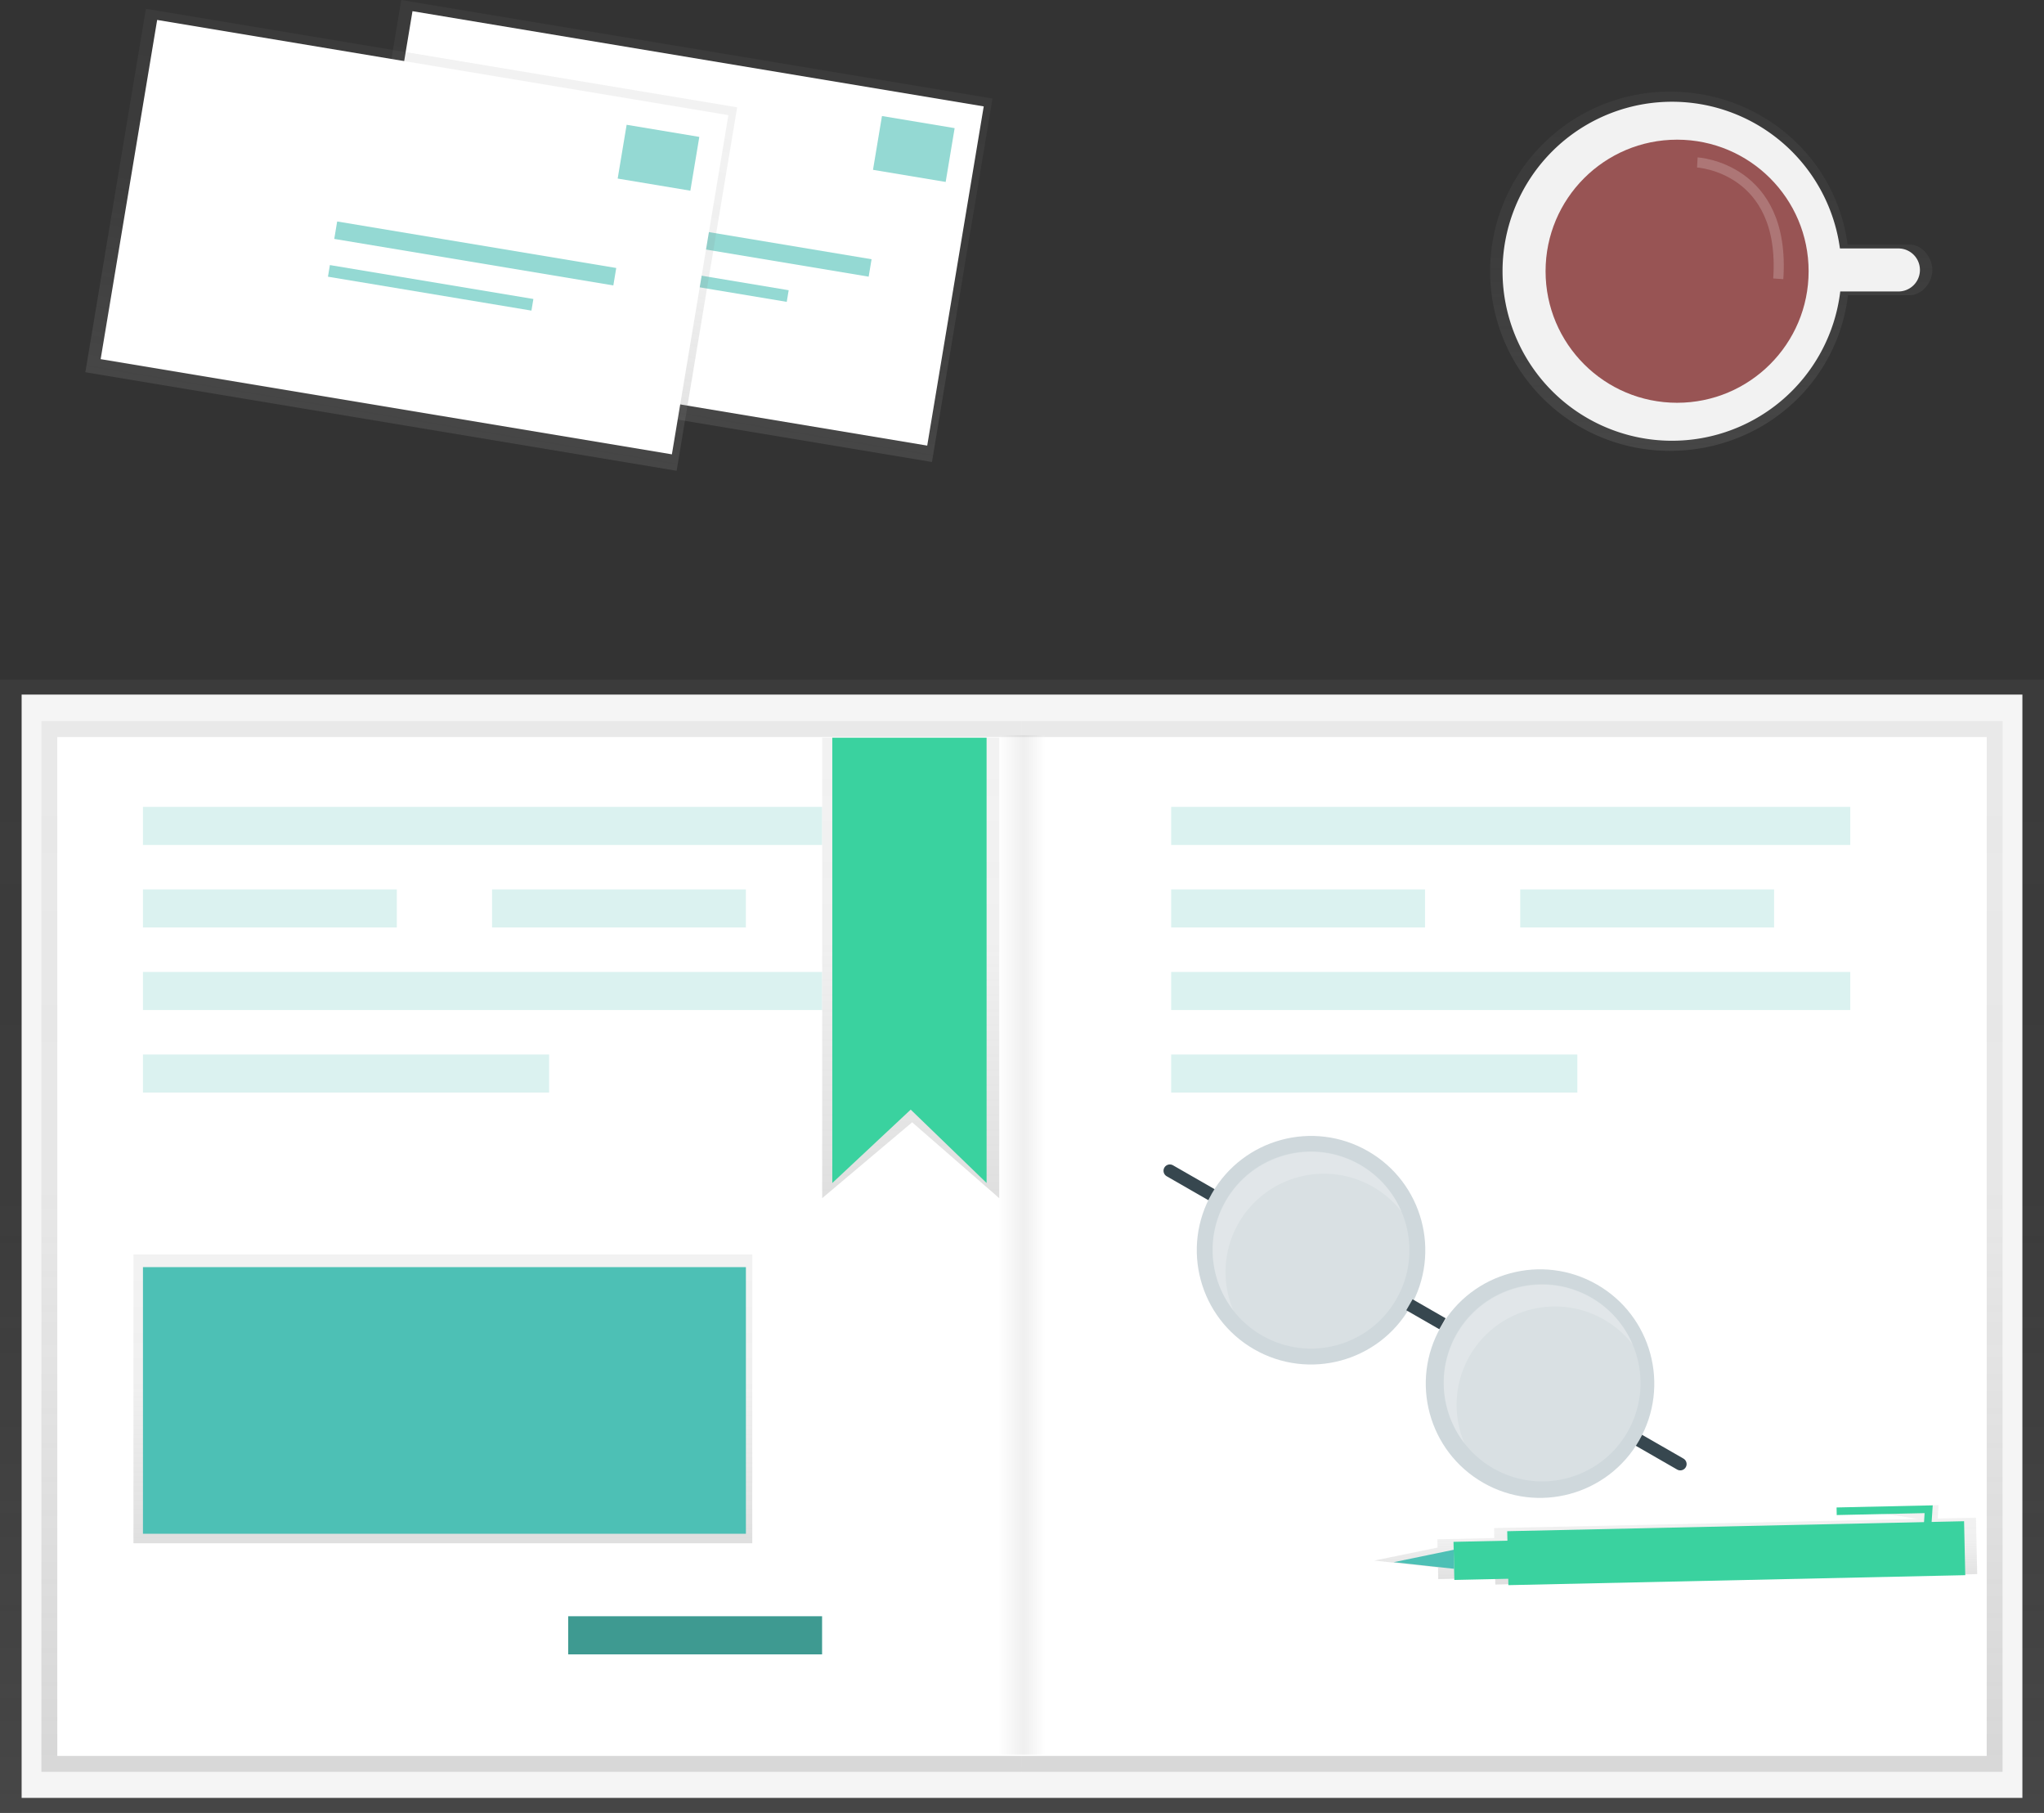 <svg id="b6fc12fe-ef8e-4547-9b80-cc65bddfbdcc" data-name="Layer 1" xmlns="http://www.w3.org/2000/svg" xmlns:xlink="http://www.w3.org/1999/xlink" width="808.12" height="716.61" viewBox="0 0 808.12 716.61"><rect x="0" y="0" width="808.12" height="716.61" fill="#333333" stroke="none"/><defs><linearGradient id="ed96248d-4698-486b-a4de-994c4b868212" x1="404.06" y1="716.61" x2="404.06" y2="268.61" gradientUnits="userSpaceOnUse"><stop offset="0" stop-color="gray" stop-opacity="0.25"/><stop offset="0.54" stop-color="gray" stop-opacity="0.12"/><stop offset="1" stop-color="gray" stop-opacity="0.1"/></linearGradient><linearGradient id="19e667c4-6f71-4983-83f3-bdc836fc61a1" x1="210.22" y1="700.35" x2="210.22" y2="285.07" xlink:href="#ed96248d-4698-486b-a4de-994c4b868212"/><linearGradient id="a9513409-4da2-43cc-9c76-afee4a38ce48" x1="428.16" y1="792.05" x2="428.16" y2="376.77" gradientTransform="matrix(-1, 0, 0, 1, 1026.06, -91.7)" xlink:href="#ed96248d-4698-486b-a4de-994c4b868212"/><linearGradient id="7ac6efeb-e6e1-46af-b5fe-b7efb8ee1379" x1="175.09" y1="610.02" x2="175.09" y2="495.85" xlink:href="#ed96248d-4698-486b-a4de-994c4b868212"/><linearGradient id="14a2a5b5-64cc-4fe8-b0e6-f15ac830e947" x1="662.51" y1="626.33" x2="662.51" y2="594.97" xlink:href="#ed96248d-4698-486b-a4de-994c4b868212"/><linearGradient id="e2bd95a9-e695-4a74-8d7c-3533af243856" x1="872.5" y1="269.91" x2="872.5" y2="127.91" xlink:href="#ed96248d-4698-486b-a4de-994c4b868212"/><linearGradient id="a6752e00-ae16-4d29-b62a-f8206f0a04a1" x1="458.97" y1="247.52" x2="458.97" y2="101.87" gradientTransform="translate(634.16 -275.97) rotate(90)" xlink:href="#ed96248d-4698-486b-a4de-994c4b868212"/><linearGradient id="f9b0df9c-8115-4cd0-ada0-65f11e2c9179" x1="359.97" y1="267.52" x2="359.97" y2="121.87" gradientTransform="translate(553.22 -173.51) rotate(90)" xlink:href="#ed96248d-4698-486b-a4de-994c4b868212"/><linearGradient id="3de726b5-1495-4a3c-a21e-83c396d56dc7" x1="395.06" y1="492.11" x2="413.06" y2="492.11" gradientUnits="userSpaceOnUse"><stop offset="0" stop-color="#fff" stop-opacity="0.12"/><stop offset="0.54" stop-color="gray" stop-opacity="0.12"/><stop offset="1" stop-color="#fff" stop-opacity="0.12"/></linearGradient><linearGradient id="1dcf2d63-9f57-411e-ae8f-263acd821179" x1="360.06" y1="473.61" x2="360.06" y2="291.61" xlink:href="#ed96248d-4698-486b-a4de-994c4b868212"/></defs><title>notebook</title><rect y="268.61" width="808.12" height="448" fill="url(#ed96248d-4698-486b-a4de-994c4b868212)"/><rect x="8.55" y="274.55" width="791.03" height="436.12" fill="#f5f5f5"/><rect x="16.37" y="285.07" width="387.68" height="415.29" fill="url(#19e667c4-6f71-4983-83f3-bdc836fc61a1)"/><rect x="404.06" y="285.07" width="387.68" height="415.29" fill="url(#a9513409-4da2-43cc-9c76-afee4a38ce48)"/><rect x="22.65" y="291.34" width="381.41" height="402.74" fill="#fff"/><rect x="404.06" y="291.34" width="381.41" height="402.74" fill="#fff"/><rect x="56.52" y="318.94" width="268.49" height="15.06" fill="#4dc0b5" opacity="0.2"/><rect x="56.52" y="351.56" width="100.37" height="15.06" fill="#4dc0b5" opacity="0.2"/><rect x="194.53" y="351.56" width="100.37" height="15.06" fill="#4dc0b5" opacity="0.2"/><rect x="224.64" y="638.88" width="100.37" height="15.06" fill="#4dc0b5"/><rect x="224.64" y="638.88" width="100.37" height="15.06" opacity="0.2"/><rect x="56.52" y="384.19" width="268.49" height="15.06" fill="#4dc0b5" opacity="0.2"/><rect x="56.52" y="416.81" width="160.59" height="15.06" fill="#4dc0b5" opacity="0.2"/><rect x="463.03" y="318.94" width="268.49" height="15.06" fill="#4dc0b5" opacity="0.2"/><rect x="463.03" y="351.56" width="100.37" height="15.06" fill="#4dc0b5" opacity="0.2"/><rect x="601.04" y="351.56" width="100.37" height="15.06" fill="#4dc0b5" opacity="0.2"/><rect x="463.03" y="384.19" width="268.49" height="15.06" fill="#4dc0b5" opacity="0.2"/><rect x="463.03" y="416.81" width="160.59" height="15.06" fill="#4dc0b5" opacity="0.2"/><rect x="52.76" y="495.85" width="244.66" height="114.17" fill="url(#7ac6efeb-e6e1-46af-b5fe-b7efb8ee1379)"/><rect x="56.52" y="500.87" width="238.38" height="105.39" fill="#4dc0b5"/><polygon points="781.22 599.9 766.09 600.23 766.43 594.97 728.06 595.79 758.42 600.39 590.7 604.02 590.78 607.96 568.29 608.44 568.45 615.59 568.36 611.72 543.32 616.86 568.53 619.6 568.63 624.19 591.13 623.71 591.18 626.33 781.71 622.21 781.22 599.9" fill="url(#14a2a5b5-64cc-4fe8-b0e6-f15ac830e947)"/><rect x="792.06" y="694.95" width="180.67" height="21.33" transform="translate(1584.02 1300.14) rotate(178.75)" fill="#3ad29f"/><rect x="770.77" y="700.88" width="25.09" height="15.06" transform="translate(1385.95 1307.87) rotate(178.75)" fill="#3ad29f"/><polygon points="574.9 620.12 551 617.5 574.74 612.59 574.9 620.12" fill="#4dc0b5"/><polyline points="762.11 602.86 762.52 596.57 726.14 597.37" fill="none" stroke="#3ad29f" stroke-miterlimit="10" stroke-width="3"/><line x1="648" y1="569.33" x2="664.32" y2="578.71" fill="#fccc63" stroke="#37474f" stroke-linecap="round" stroke-miterlimit="10" stroke-width="5"/><line x1="462.51" y1="462.78" x2="478.83" y2="472.15" fill="#fccc63" stroke="#37474f" stroke-linecap="round" stroke-miterlimit="10" stroke-width="5"/><circle cx="804.78" cy="638.53" r="45.17" transform="translate(-345.71 926.61) rotate(-60.12)" fill="#cfd8dc"/><circle cx="714.25" cy="585.81" r="45.17" transform="translate(-345.43 821.65) rotate(-60.12)" fill="#cfd8dc"/><circle cx="714.25" cy="585.81" r="38.89" transform="translate(-345.43 821.65) rotate(-60.12)" fill="#fff" opacity="0.2"/><circle cx="805.63" cy="638.3" r="38.89" transform="translate(-345.08 927.23) rotate(-60.12)" fill="#fff" opacity="0.2"/><line x1="557.24" y1="515.75" x2="570.29" y2="523.25" fill="#fccc63" stroke="#37474f" stroke-miterlimit="10" stroke-width="5"/><path d="M685.64,575.16a38.9,38.9,0,0,1,64.42-4.51,38.89,38.89,0,1,0-66.51,39A38.83,38.83,0,0,1,685.64,575.16Z" transform="translate(-195.94 -91.7)" fill="#fff" opacity="0.2"/><path d="M777,627.65a38.9,38.9,0,0,1,64.42-4.51,38.89,38.89,0,1,0-66.51,39A38.83,38.83,0,0,1,777,627.65Z" transform="translate(-195.94 -91.7)" fill="#fff" opacity="0.2"/><path d="M950.92,188.37h-24.5c-4.66-34.7-34.37-60.46-70.34-60.46a71,71,0,0,0,0,142c36.34,0,66.29-26.31,70.48-61.52h24.36c5,0,9-5.05,9-10S955.87,188.37,950.92,188.37Z" transform="translate(-195.94 -91.7)" fill="url(#e2bd95a9-e695-4a74-8d7c-3533af243856)"/><path d="M946.5,189.91H923.38a67,67,0,1,0,.13,17h23a8.5,8.5,0,0,0,0-17Z" transform="translate(-195.94 -91.7)" fill="#f2f2f2"/><circle cx="663.06" cy="107.21" r="52" fill="#985454"/><path d="M867,155.91s35,2,32,46" transform="translate(-195.94 -91.7)" fill="none" stroke="#fff" stroke-miterlimit="10" stroke-width="4" opacity="0.2"/><rect x="386.64" y="64.51" width="145.65" height="236.99" transform="translate(7.51 514.45) rotate(-80.54)" fill="url(#a6752e00-ae16-4d29-b62a-f8206f0a04a1)"/><rect x="392.79" y="67.49" width="135.93" height="228.96" transform="translate(9.61 514.86) rotate(-80.54)" fill="#fff"/><g opacity="0.6"><rect x="542.67" y="139.79" width="29.13" height="21.56" transform="translate(-163.62 -181.22) rotate(9.46)" fill="#4dc0b5"/><rect x="428.86" y="184.91" width="111.86" height="6.99" transform="translate(-158.39 -168.8) rotate(9.46)" fill="#4dc0b5"/><rect x="426.38" y="199.67" width="81.56" height="4.66" transform="translate(-156.4 -165.72) rotate(9.46)" fill="#4dc0b5"/></g><rect x="285.7" y="67.97" width="145.65" height="236.99" transform="translate(-80.26 417.78) rotate(-80.54)" fill="url(#f9b0df9c-8115-4cd0-ada0-65f11e2c9179)"/><rect x="291.85" y="70.95" width="135.93" height="228.96" transform="translate(-78.16 418.18) rotate(-80.54)" fill="#fff"/><g opacity="0.6"><rect x="441.73" y="143.25" width="29.13" height="21.56" transform="translate(-164.43 -164.58) rotate(9.46)" fill="#4dc0b5"/><rect x="327.92" y="188.37" width="111.86" height="6.99" transform="translate(-159.2 -152.16) rotate(9.46)" fill="#4dc0b5"/><rect x="325.44" y="203.13" width="81.56" height="4.66" transform="translate(-157.2 -149.08) rotate(9.46)" fill="#4dc0b5"/></g><rect x="395.06" y="290.61" width="18" height="403" fill="url(#3de726b5-1495-4a3c-a21e-83c396d56dc7)"/><polygon points="395.06 473.61 360.63 443.62 325.06 473.61 325.06 291.61 395.06 291.61 395.06 473.61" fill="url(#1dcf2d63-9f57-411e-ae8f-263acd821179)"/><polygon points="390.06 467.61 360.06 438.61 329.06 467.61 329.06 291.61 390.06 291.61 390.06 467.61" fill="#3ad29f"/></svg>